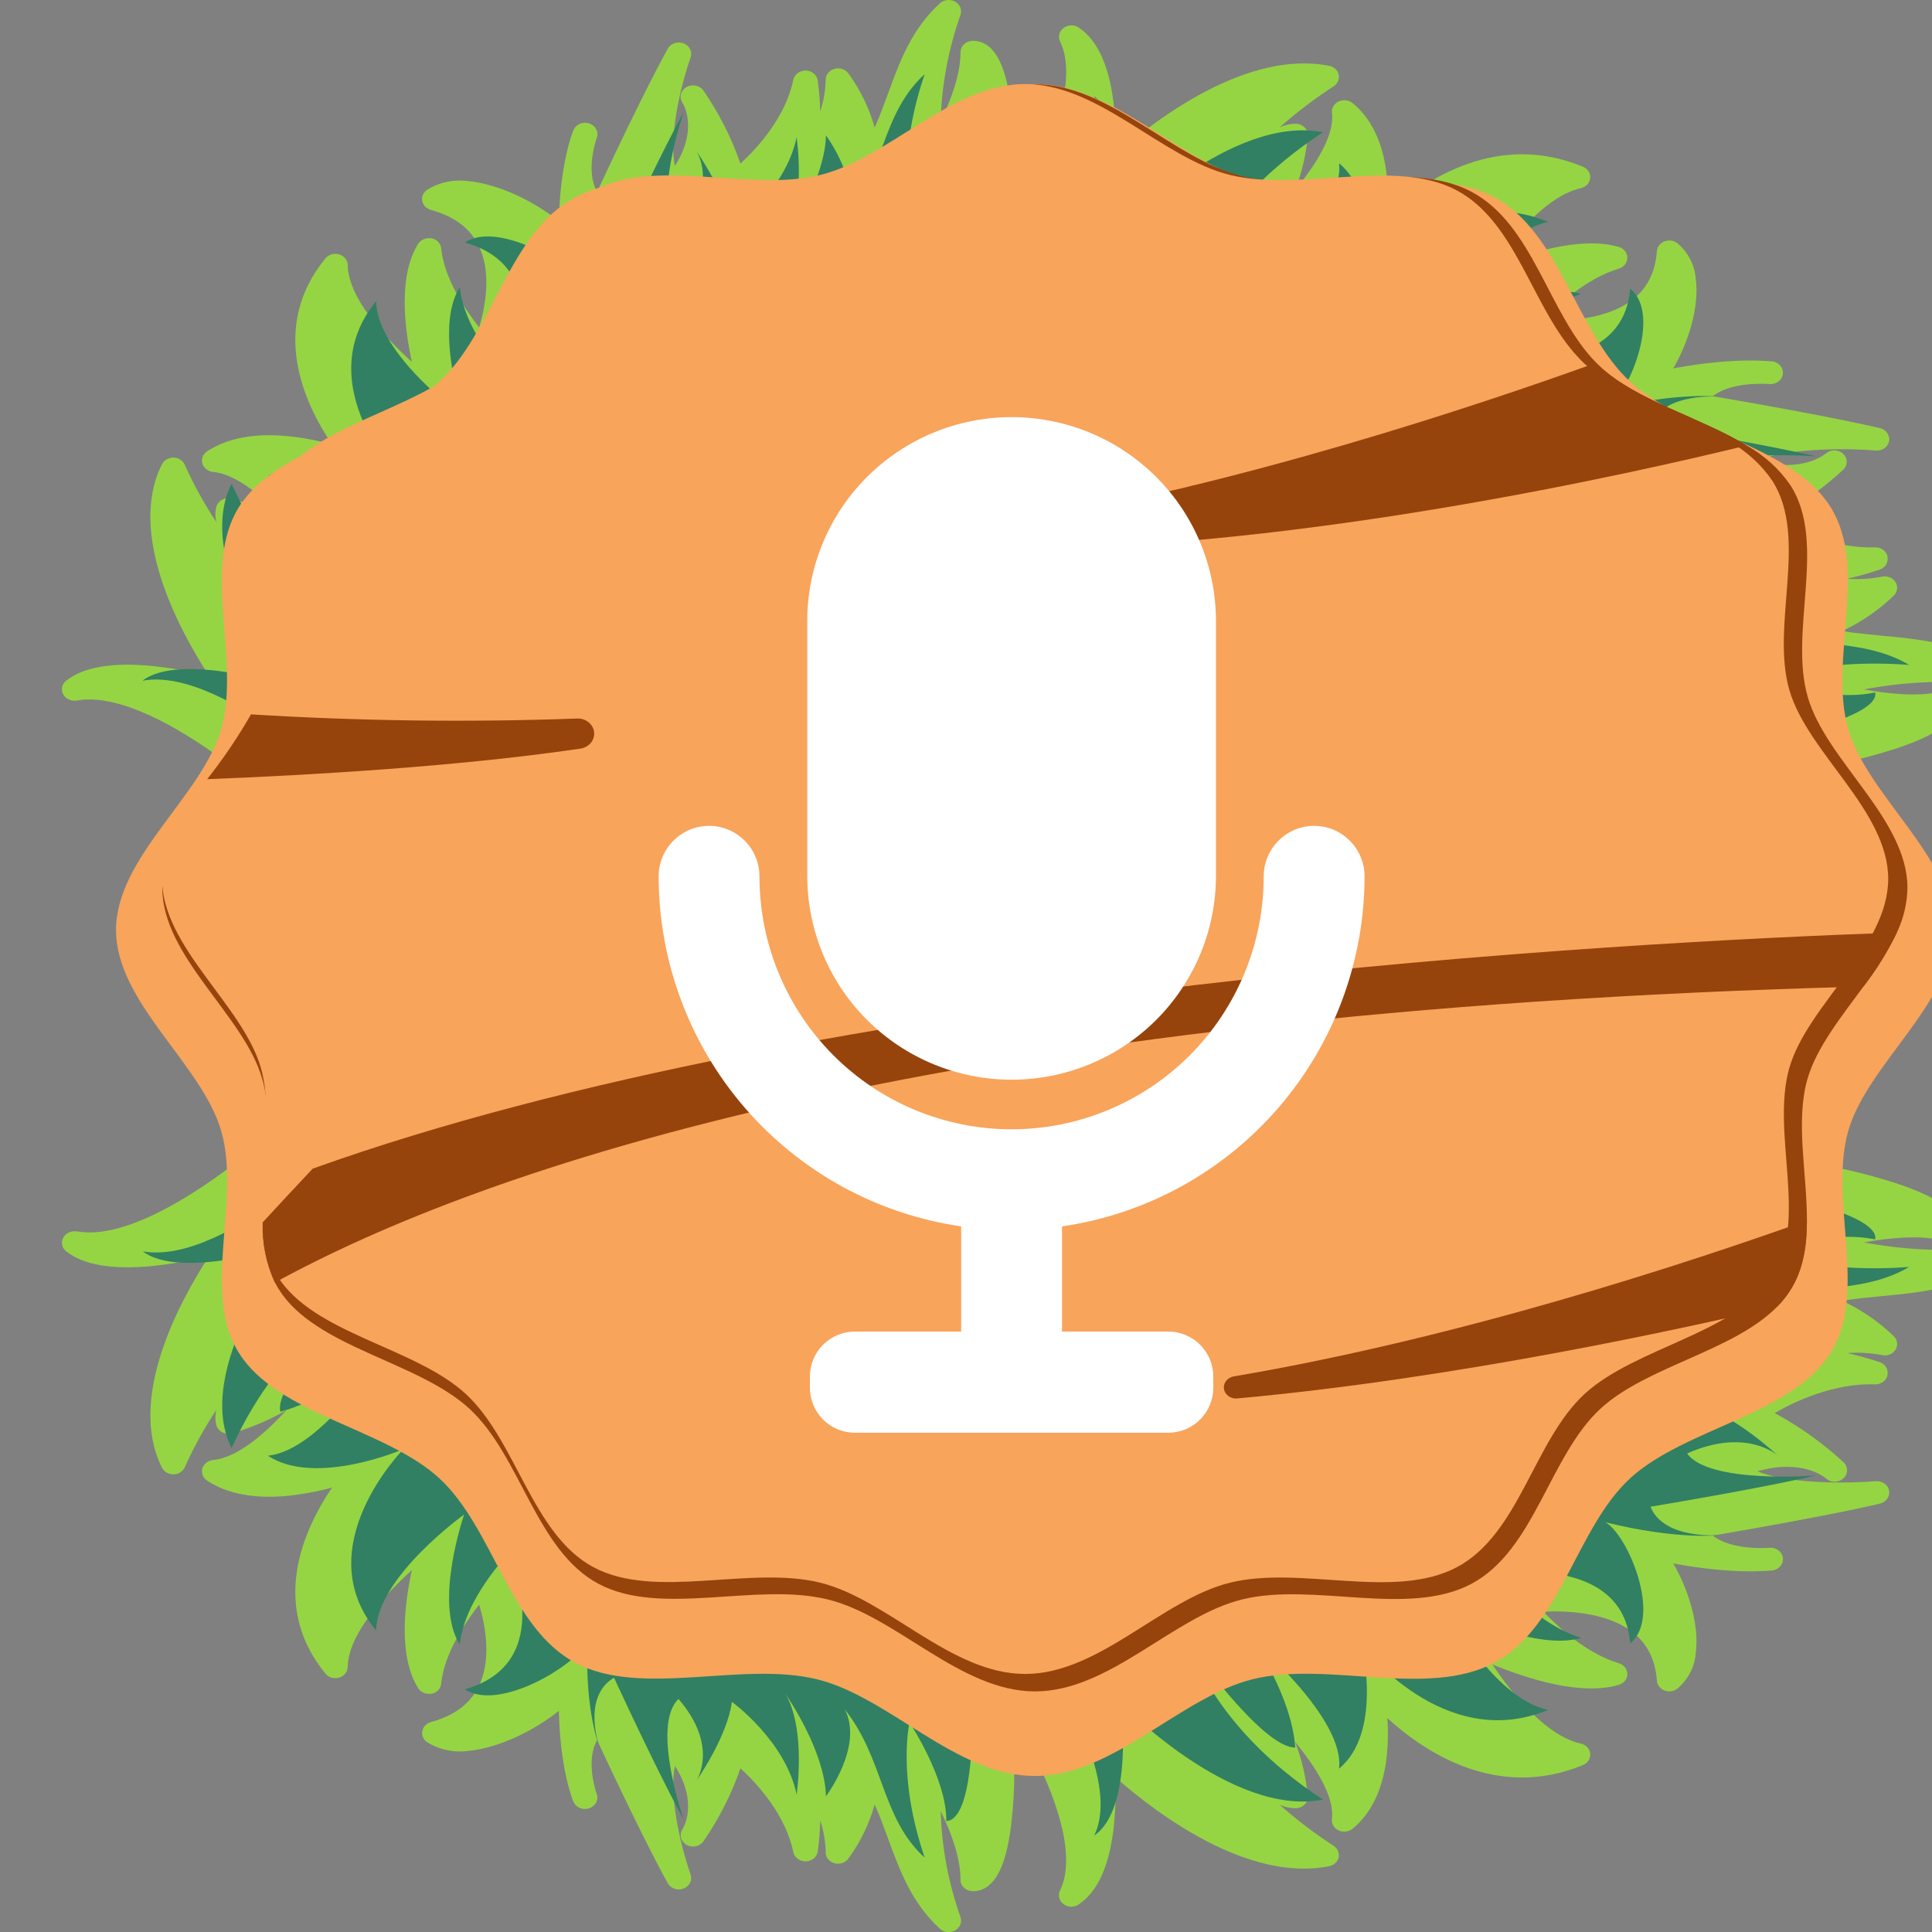 <svg width="88" height="88" viewBox="0 0 88 88" fill="none" xmlns="http://www.w3.org/2000/svg">
<rect x="0" y="0" width="88" height="88" fill="#808080" stroke="none"/>
<g clip-path="url(#clip0_2825_32837)">
<path d="M14.785 49.649H14.839C14.917 49.648 14.995 49.662 15.067 49.69C15.139 49.718 15.204 49.76 15.257 49.812L46.05 80.276C46.146 80.371 46.201 80.495 46.203 80.625C46.203 81.465 46.154 82.304 46.056 83.139C45.809 85.101 45.282 86.057 44.406 86.141H44.337C44.261 86.143 44.184 86.132 44.113 86.106C44.042 86.081 43.977 86.043 43.922 85.994C43.866 85.945 43.823 85.886 43.793 85.822C43.764 85.757 43.749 85.687 43.75 85.617C43.75 84.619 43.314 83.433 42.847 82.496C42.893 84.138 43.198 85.765 43.75 87.327C43.788 87.438 43.783 87.558 43.739 87.666C43.694 87.775 43.611 87.868 43.503 87.928C43.431 87.967 43.351 87.992 43.269 88C43.186 88.008 43.102 87.999 43.023 87.974C42.945 87.948 42.873 87.907 42.814 87.853C41.526 86.678 40.987 85.204 40.463 83.779C40.27 83.252 40.075 82.717 39.84 82.188C39.595 83.071 39.188 83.909 38.636 84.666C38.59 84.727 38.529 84.779 38.459 84.817C38.389 84.855 38.311 84.878 38.23 84.885C38.148 84.893 38.065 84.885 37.986 84.86C37.908 84.836 37.837 84.795 37.778 84.742C37.718 84.689 37.673 84.625 37.644 84.554C37.615 84.483 37.603 84.406 37.61 84.331C37.596 83.853 37.512 83.379 37.36 82.922C37.349 83.395 37.311 83.867 37.245 84.336C37.229 84.451 37.17 84.558 37.08 84.639C36.989 84.72 36.871 84.77 36.746 84.782H36.704C36.57 84.786 36.439 84.745 36.335 84.668C36.231 84.591 36.16 84.482 36.135 84.361C35.786 82.681 34.539 81.29 33.727 80.544C33.321 81.715 32.755 82.832 32.041 83.871C31.995 83.936 31.933 83.991 31.861 84.032C31.788 84.072 31.707 84.098 31.623 84.106C31.518 84.115 31.412 84.097 31.317 84.054C31.223 84.01 31.143 83.944 31.088 83.861C31.032 83.778 31.003 83.683 31.003 83.585C31.004 83.488 31.034 83.393 31.09 83.311C31.12 83.263 31.824 82.141 30.744 80.439C30.473 81.642 30.93 83.876 31.457 85.384C31.5 85.508 31.49 85.642 31.43 85.76C31.371 85.878 31.265 85.971 31.135 86.021C31.084 86.041 31.03 86.054 30.976 86.06C30.863 86.07 30.75 86.049 30.651 85.999C30.552 85.95 30.471 85.875 30.419 85.783C30.377 85.711 29.401 83.987 27.198 79.264C26.647 80.206 27.171 81.695 27.18 81.711C27.226 81.84 27.216 81.981 27.151 82.103C27.087 82.225 26.973 82.32 26.834 82.365C26.791 82.38 26.747 82.389 26.701 82.393C26.578 82.405 26.454 82.379 26.349 82.32C26.243 82.26 26.162 82.17 26.117 82.063C26.087 81.994 25.515 80.6 25.455 77.925C24.375 78.798 22.746 79.616 21.343 79.749C20.683 79.842 20.009 79.701 19.456 79.355C19.372 79.298 19.306 79.22 19.267 79.131C19.228 79.041 19.217 78.943 19.235 78.848C19.253 78.753 19.299 78.664 19.368 78.592C19.438 78.519 19.527 78.466 19.628 78.438C20.681 78.147 21.389 77.626 21.786 76.847C22.409 75.625 22.114 74.05 21.825 73.089C21.178 73.92 20.236 75.306 20.094 76.692C20.084 76.801 20.035 76.905 19.956 76.987C19.877 77.069 19.771 77.126 19.655 77.149H19.592C19.484 77.159 19.375 77.14 19.279 77.095C19.182 77.05 19.102 76.98 19.047 76.894C18.144 75.453 18.412 73.103 18.761 71.517C17.436 72.712 15.859 74.477 15.838 75.924C15.837 76.033 15.799 76.138 15.729 76.225C15.659 76.313 15.562 76.378 15.45 76.412C15.412 76.423 15.372 76.431 15.332 76.434C15.236 76.444 15.138 76.43 15.049 76.394C14.96 76.359 14.882 76.303 14.824 76.232C12.256 73.091 13.845 69.641 15.125 67.756C14.463 67.937 13.785 68.063 13.099 68.133C11.594 68.277 10.351 68.047 9.439 67.443C9.345 67.382 9.273 67.296 9.234 67.197C9.195 67.097 9.189 66.99 9.218 66.887C9.247 66.785 9.31 66.693 9.397 66.625C9.484 66.556 9.592 66.514 9.707 66.503C10.769 66.403 12 65.375 13.051 64.228C12.274 64.679 11.436 65.035 10.558 65.286L10.459 65.303C10.342 65.314 10.225 65.292 10.122 65.239C9.99 65.168 9.894 65.051 9.854 64.915C9.797 64.686 9.797 64.448 9.854 64.219C9.301 65.057 8.819 65.933 8.412 66.838C8.373 66.925 8.31 67 8.228 67.056C8.146 67.111 8.05 67.145 7.949 67.154H7.904C7.794 67.156 7.687 67.129 7.594 67.076C7.501 67.023 7.426 66.946 7.38 66.855C5.788 63.704 8.159 59.313 9.52 57.218C8.658 57.426 7.781 57.577 6.895 57.67C5.089 57.839 3.798 57.614 3.018 56.999C2.923 56.925 2.858 56.823 2.833 56.711C2.808 56.598 2.825 56.481 2.88 56.378C2.922 56.299 2.985 56.23 3.063 56.179C3.142 56.128 3.233 56.097 3.328 56.087C3.384 56.079 3.441 56.079 3.497 56.087C3.812 56.141 4.133 56.151 4.451 56.118C8.473 55.735 14.327 49.854 14.384 49.795C14.437 49.748 14.499 49.71 14.568 49.684C14.637 49.659 14.71 49.647 14.785 49.649Z" fill="url(#paint0_linear_2825_32837)"/>
<path d="M13.162 56.732C13.162 56.732 8.759 62.414 10.55 65.959C12.906 60.731 16.684 58.943 16.684 58.943C16.684 58.943 12.416 62.965 12.771 64.301C15.164 63.661 17.497 61.529 17.497 61.529C17.497 61.529 14.658 66.069 12.199 66.305C14.378 67.741 18.382 66.003 18.382 66.003C18.382 66.003 13.987 70.438 17.132 74.268C17.169 71.835 21.142 68.982 21.142 68.982C21.142 68.982 19.739 73.021 20.943 74.906C21.157 72.813 23.18 70.748 23.18 70.748C23.18 70.748 25.479 75.737 21.175 76.943C22.752 78.007 26.4 75.751 26.762 74.725C26.623 77.938 27.309 79.587 27.309 79.587C27.309 79.587 26.476 77.308 27.966 76.416C30.169 81.172 31.135 82.868 31.135 82.868C31.135 82.868 29.645 78.578 30.906 77.386C32.782 79.567 31.713 81.12 31.713 81.12C31.713 81.12 33.134 79.105 33.336 77.516C33.336 77.516 35.777 79.285 36.285 81.738C36.285 81.738 36.728 78.766 35.771 77.142C37.73 80.1 37.616 81.826 37.616 81.826C37.616 81.826 39.353 79.531 38.477 77.857C40.283 80.141 40.129 82.802 42.119 84.615C40.846 80.876 41.429 78.462 41.429 78.462C41.429 78.462 43.127 81.014 43.103 82.946C44.334 82.902 44.289 78.475 44.289 78.475L16.735 51.219C16.735 51.219 10.327 57.705 6.501 56.995C8.214 58.32 13.162 56.732 13.162 56.732Z" fill="#318063"/>
<path d="M43.91 74.567V74.518C43.926 74.447 43.959 74.381 44.005 74.322C44.051 74.264 44.11 74.216 44.178 74.18L83.23 53.234C83.352 53.169 83.496 53.148 83.633 53.176C84.523 53.36 85.402 53.589 86.264 53.863C88.29 54.517 89.184 55.199 89.082 56.006C89.082 56.028 89.082 56.047 89.082 56.069C89.068 56.139 89.039 56.205 88.996 56.264C88.954 56.322 88.899 56.372 88.834 56.411C88.77 56.449 88.698 56.475 88.623 56.487C88.547 56.499 88.47 56.496 88.395 56.48C87.342 56.249 85.987 56.391 84.895 56.59C86.643 56.918 88.433 57.012 90.21 56.868C90.336 56.858 90.462 56.887 90.567 56.951C90.672 57.015 90.751 57.109 90.791 57.22C90.819 57.293 90.827 57.37 90.815 57.447C90.806 57.523 90.778 57.596 90.734 57.661C90.69 57.726 90.63 57.781 90.559 57.821C89.033 58.722 87.351 58.88 85.725 59.035C85.123 59.093 84.521 59.151 83.904 59.246C84.785 59.658 85.584 60.207 86.264 60.867C86.348 60.951 86.399 61.057 86.411 61.17C86.422 61.283 86.393 61.397 86.328 61.493C86.263 61.59 86.165 61.663 86.049 61.704C85.934 61.744 85.807 61.748 85.689 61.715C85.18 61.623 84.66 61.594 84.142 61.629C84.97 61.823 85.557 62.023 85.614 62.042C85.734 62.083 85.835 62.16 85.901 62.261C85.966 62.362 85.993 62.48 85.975 62.597C85.977 62.61 85.977 62.623 85.975 62.636C85.95 62.757 85.878 62.865 85.773 62.942C85.668 63.019 85.537 63.058 85.403 63.054C83.546 62.996 81.791 63.808 80.834 64.362C81.98 64.985 83.035 65.739 83.974 66.607C84.032 66.663 84.076 66.73 84.103 66.803C84.13 66.876 84.138 66.955 84.127 67.031C84.113 67.148 84.056 67.257 83.964 67.339C83.912 67.387 83.85 67.426 83.782 67.452C83.714 67.478 83.641 67.491 83.567 67.491C83.493 67.491 83.42 67.478 83.352 67.452C83.284 67.426 83.222 67.387 83.17 67.339C83.125 67.3 82.092 66.424 80.051 67.017C81.255 67.525 83.733 67.605 85.445 67.466C85.586 67.456 85.725 67.495 85.837 67.574C85.948 67.654 86.023 67.768 86.047 67.896C86.055 67.946 86.055 67.996 86.047 68.046C86.034 68.149 85.987 68.246 85.913 68.325C85.839 68.403 85.741 68.46 85.632 68.487C85.545 68.509 83.504 69.005 78.017 69.944C78.892 70.646 80.584 70.499 80.605 70.499C80.75 70.489 80.893 70.53 81.005 70.615C81.118 70.699 81.19 70.821 81.207 70.953C81.213 70.995 81.213 71.037 81.207 71.078C81.193 71.192 81.138 71.297 81.052 71.379C80.965 71.461 80.852 71.514 80.729 71.53C80.65 71.53 79.049 71.74 76.214 71.214C76.897 72.375 77.418 74.03 77.237 75.308C77.192 75.922 76.894 76.497 76.403 76.915C76.324 76.978 76.227 77.019 76.124 77.034C76.021 77.05 75.915 77.038 75.818 77.002C75.722 76.965 75.638 76.904 75.576 76.826C75.515 76.748 75.478 76.656 75.47 76.56C75.395 75.549 74.998 74.8 74.266 74.271C73.11 73.439 71.376 73.362 70.296 73.406C71.021 74.171 72.297 75.322 73.733 75.757C73.846 75.791 73.945 75.857 74.015 75.945C74.084 76.034 74.122 76.141 74.122 76.25C74.123 76.27 74.123 76.291 74.122 76.311C74.109 76.41 74.066 76.504 73.997 76.58C73.928 76.657 73.837 76.714 73.733 76.743C72.006 77.253 69.579 76.466 67.975 75.815C68.95 77.27 70.47 79.074 71.999 79.418C72.114 79.442 72.217 79.5 72.294 79.581C72.372 79.663 72.419 79.765 72.43 79.873C72.434 79.909 72.434 79.947 72.43 79.983C72.418 80.072 72.382 80.157 72.325 80.23C72.267 80.302 72.191 80.359 72.102 80.396C68.21 82.01 64.905 79.823 63.192 78.257C63.237 78.891 63.221 79.529 63.144 80.161C62.963 81.547 62.446 82.608 61.606 83.298C61.52 83.368 61.413 83.412 61.299 83.425C61.185 83.438 61.07 83.419 60.968 83.37C60.866 83.322 60.782 83.245 60.728 83.152C60.675 83.058 60.653 82.952 60.667 82.847C60.793 81.871 59.974 80.54 58.99 79.343C59.299 80.141 59.492 80.972 59.565 81.816C59.565 81.846 59.565 81.876 59.565 81.907C59.55 82.031 59.486 82.147 59.385 82.231C59.284 82.315 59.153 82.362 59.017 82.364C58.762 82.362 58.511 82.306 58.283 82.201C59.05 82.88 59.872 83.506 60.742 84.072C60.825 84.126 60.891 84.199 60.932 84.284C60.973 84.37 60.989 84.464 60.977 84.557V84.598C60.955 84.697 60.902 84.788 60.825 84.86C60.748 84.932 60.65 84.981 60.543 85.003C56.853 85.737 52.717 82.639 50.809 80.956C50.838 81.776 50.803 82.597 50.706 83.412C50.49 85.075 49.966 86.184 49.141 86.738C49.053 86.801 48.947 86.838 48.836 86.845C48.724 86.853 48.613 86.829 48.516 86.778C48.42 86.727 48.342 86.65 48.292 86.558C48.243 86.466 48.224 86.363 48.238 86.261C48.245 86.209 48.26 86.157 48.283 86.109C48.412 85.839 48.494 85.553 48.527 85.261C49.009 81.563 44.069 75.005 44.012 74.942C43.927 74.834 43.89 74.7 43.91 74.567Z" fill="url(#paint1_linear_2825_32837)"/>
<path d="M51.062 77.586C51.062 77.586 56.106 82.794 60.26 81.968C55.242 78.697 54.18 74.911 54.18 74.911C54.18 74.911 57.491 79.623 58.996 79.598C58.846 77.306 57.097 74.739 57.097 74.739C57.097 74.739 61.281 78.29 60.989 80.56C62.99 78.919 62.03 74.942 62.03 74.942C62.03 74.942 65.745 79.864 70.512 77.885C67.942 77.331 65.796 73.121 65.796 73.121C65.796 73.121 69.763 75.269 72.026 74.603C69.859 73.949 68.132 71.682 68.132 71.682C68.132 71.682 73.935 70.718 74.251 74.85C75.726 73.667 74.139 69.892 73.122 69.337C76.493 70.169 78.393 69.919 78.393 69.919C78.393 69.919 75.795 70.166 75.178 68.63C80.701 67.699 82.703 67.206 82.703 67.206C82.703 67.206 77.83 67.599 76.846 66.203C79.555 65 80.978 66.299 80.978 66.299C80.978 66.299 79.154 64.581 77.514 64.049C77.514 64.049 79.922 62.245 82.631 62.331C82.631 62.331 79.579 61.277 77.649 61.776C81.213 60.667 83.016 61.153 83.016 61.153C83.016 61.153 80.972 59.088 79.004 59.489C81.824 58.359 84.605 59.096 86.962 57.707C82.721 58.029 80.295 56.973 80.295 56.973C80.295 56.973 83.374 56.008 85.412 56.455C85.635 55.346 80.936 54.406 80.936 54.406L45.977 73.154C45.977 73.154 51.432 80.341 49.839 83.606C51.651 82.381 51.062 77.586 51.062 77.586Z" fill="#318063"/>
<path d="M14.784 38.352H14.838C14.917 38.352 14.994 38.338 15.066 38.309C15.138 38.281 15.203 38.239 15.257 38.186L46.049 7.725C46.145 7.63 46.2 7.506 46.203 7.376C46.203 6.536 46.154 5.697 46.055 4.862C45.809 2.897 45.282 1.943 44.406 1.86H44.337C44.26 1.857 44.184 1.869 44.112 1.895C44.041 1.92 43.975 1.958 43.921 2.008C43.866 2.057 43.822 2.116 43.793 2.181C43.764 2.246 43.749 2.316 43.75 2.387C43.75 3.385 43.313 4.571 42.847 5.505C42.893 3.863 43.197 2.236 43.75 0.674C43.787 0.563 43.783 0.444 43.738 0.335C43.693 0.227 43.61 0.135 43.503 0.075C43.432 0.034 43.351 0.009 43.268 0.003C43.185 -0.005 43.101 0.004 43.023 0.029C42.944 0.054 42.873 0.096 42.813 0.15C41.525 1.322 40.986 2.797 40.463 4.224C40.27 4.751 40.074 5.286 39.84 5.813C39.594 4.93 39.187 4.092 38.636 3.335C38.588 3.274 38.528 3.223 38.458 3.186C38.388 3.148 38.31 3.124 38.229 3.116C38.147 3.107 38.063 3.117 37.985 3.143C37.869 3.18 37.77 3.251 37.702 3.345C37.634 3.44 37.601 3.552 37.609 3.664C37.596 4.142 37.512 4.616 37.359 5.072C37.349 4.601 37.311 4.13 37.245 3.662C37.228 3.547 37.17 3.44 37.079 3.359C36.988 3.278 36.871 3.227 36.745 3.215H36.703C36.569 3.212 36.439 3.252 36.334 3.33C36.23 3.407 36.159 3.516 36.134 3.637C35.785 5.316 34.539 6.705 33.726 7.451C33.32 6.281 32.754 5.163 32.041 4.125C31.994 4.059 31.933 4.005 31.86 3.964C31.788 3.924 31.706 3.899 31.622 3.892C31.496 3.881 31.369 3.908 31.261 3.969C31.135 4.044 31.046 4.161 31.014 4.296C30.982 4.43 31.009 4.571 31.089 4.687C31.119 4.734 31.824 5.854 30.743 7.556C30.472 6.353 30.93 4.122 31.457 2.614C31.499 2.49 31.49 2.355 31.43 2.236C31.371 2.118 31.265 2.024 31.134 1.974C31.083 1.955 31.03 1.943 30.975 1.938C30.863 1.928 30.75 1.949 30.651 1.998C30.551 2.047 30.47 2.123 30.418 2.215C30.376 2.29 29.401 4.014 27.197 8.734C26.647 7.791 27.17 6.306 27.179 6.286C27.23 6.157 27.222 6.014 27.158 5.889C27.094 5.765 26.979 5.669 26.838 5.623C26.697 5.576 26.542 5.583 26.407 5.642C26.271 5.701 26.167 5.808 26.117 5.937C26.087 6.004 25.515 7.401 25.455 10.073C24.374 9.202 22.745 8.385 21.343 8.252C20.682 8.159 20.008 8.299 19.456 8.645C19.371 8.702 19.305 8.78 19.266 8.87C19.227 8.959 19.215 9.057 19.233 9.152C19.25 9.247 19.297 9.336 19.367 9.408C19.436 9.48 19.527 9.533 19.627 9.56C20.681 9.854 21.388 10.375 21.785 11.153C22.409 12.376 22.113 13.95 21.825 14.912C21.177 14.08 20.235 12.695 20.094 11.309C20.083 11.199 20.035 11.096 19.956 11.013C19.877 10.931 19.771 10.874 19.654 10.851H19.591C19.483 10.842 19.375 10.861 19.278 10.906C19.182 10.951 19.101 11.021 19.046 11.106C18.143 12.545 18.411 14.895 18.76 16.483C17.436 15.289 15.859 13.523 15.838 12.074C15.836 11.966 15.798 11.861 15.728 11.774C15.659 11.687 15.561 11.622 15.449 11.589C15.411 11.576 15.372 11.568 15.332 11.564C15.235 11.555 15.138 11.57 15.049 11.606C14.96 11.642 14.882 11.698 14.823 11.769C12.256 14.906 13.845 18.357 15.124 20.242C14.462 20.061 13.784 19.935 13.098 19.865C11.593 19.721 10.35 19.954 9.438 20.555C9.344 20.616 9.273 20.702 9.233 20.801C9.194 20.9 9.189 21.008 9.218 21.111C9.247 21.213 9.309 21.304 9.397 21.373C9.484 21.442 9.592 21.484 9.706 21.495C10.769 21.597 12 22.625 13.05 23.773C12.273 23.322 11.435 22.966 10.558 22.714C10.526 22.704 10.492 22.697 10.459 22.695C10.341 22.683 10.223 22.706 10.121 22.761C10.055 22.796 9.998 22.843 9.952 22.898C9.906 22.954 9.872 23.018 9.854 23.086C9.797 23.315 9.797 23.552 9.854 23.781C9.3 22.944 8.818 22.068 8.412 21.162C8.373 21.075 8.309 21 8.228 20.944C8.146 20.887 8.05 20.853 7.948 20.843H7.903C7.793 20.842 7.686 20.87 7.593 20.923C7.5 20.977 7.426 21.054 7.379 21.145C5.787 24.297 8.159 28.687 9.519 30.78C8.657 30.573 7.78 30.423 6.895 30.331C5.089 30.162 3.797 30.386 3.018 31.002C2.934 31.067 2.874 31.154 2.843 31.25C2.812 31.347 2.813 31.45 2.845 31.547C2.877 31.643 2.939 31.729 3.023 31.794C3.107 31.858 3.21 31.899 3.319 31.911C3.375 31.918 3.431 31.918 3.487 31.911C3.802 31.854 4.123 31.843 4.441 31.877C8.463 32.26 14.317 38.141 14.375 38.202C14.428 38.251 14.492 38.29 14.563 38.316C14.633 38.341 14.708 38.354 14.784 38.352Z" fill="url(#paint2_linear_2825_32837)"/>
<path d="M13.162 31.264C13.162 31.264 8.758 25.582 10.549 22.034C12.906 27.261 16.684 29.052 16.684 29.052C16.684 29.052 12.415 25.03 12.771 23.691C15.164 24.334 17.497 26.463 17.497 26.463C17.497 26.463 14.658 21.92 12.199 21.687C14.378 20.252 18.381 21.99 18.381 21.99C18.381 21.99 13.987 17.555 17.132 13.722C17.168 16.155 21.142 19.01 21.142 19.01C21.142 19.01 19.739 14.972 20.943 13.084C21.157 15.177 23.179 17.242 23.179 17.242C23.179 17.242 25.479 12.253 21.175 11.047C22.752 9.983 26.4 12.242 26.761 13.264C26.623 10.052 27.309 8.403 27.309 8.403C27.309 8.403 26.475 10.681 27.965 11.574C30.169 6.815 31.135 5.121 31.135 5.121C31.135 5.121 29.645 9.409 30.906 10.604C32.781 8.422 31.713 6.87 31.713 6.87C31.713 6.87 33.134 8.885 33.335 10.473C33.335 10.473 35.776 8.705 36.285 6.252C36.285 6.252 36.728 9.223 35.77 10.847C37.73 7.89 37.616 6.163 37.616 6.163C37.616 6.163 39.352 8.455 38.477 10.132C40.282 7.848 40.129 5.188 42.119 3.375C40.845 7.114 41.429 9.528 41.429 9.528C41.429 9.528 43.127 6.973 43.103 5.041C44.334 5.088 44.289 9.514 44.289 9.514L16.723 36.779C16.723 36.779 10.315 30.296 6.489 31.006C8.214 29.675 13.162 31.264 13.162 31.264Z" fill="#318063"/>
<path d="M43.91 13.424V13.474C43.927 13.544 43.959 13.61 44.005 13.668C44.052 13.727 44.11 13.775 44.178 13.812L83.23 34.755C83.351 34.821 83.496 34.842 83.633 34.813C84.523 34.629 85.401 34.4 86.264 34.128C88.29 33.471 89.184 32.792 89.081 31.983C89.081 31.964 89.081 31.942 89.081 31.922C89.068 31.853 89.039 31.787 88.996 31.728C88.954 31.669 88.899 31.619 88.835 31.581C88.77 31.543 88.698 31.517 88.623 31.505C88.547 31.493 88.47 31.495 88.395 31.512C87.341 31.742 85.987 31.601 84.894 31.401C86.643 31.073 88.433 30.98 90.21 31.124C90.336 31.134 90.461 31.104 90.567 31.04C90.672 30.977 90.751 30.882 90.791 30.772C90.818 30.699 90.827 30.621 90.815 30.544C90.806 30.468 90.778 30.394 90.734 30.329C90.69 30.264 90.63 30.209 90.559 30.168C89.033 29.27 87.351 29.109 85.725 28.956C85.123 28.898 84.521 28.84 83.904 28.746C84.785 28.333 85.583 27.785 86.264 27.124C86.319 27.069 86.36 27.003 86.385 26.932C86.41 26.861 86.418 26.786 86.409 26.711C86.399 26.635 86.371 26.562 86.327 26.498C86.262 26.402 86.164 26.328 86.049 26.288C85.934 26.247 85.807 26.242 85.689 26.273C85.18 26.368 84.66 26.398 84.142 26.362C84.64 26.247 85.131 26.108 85.614 25.946C85.734 25.907 85.836 25.83 85.902 25.729C85.968 25.628 85.994 25.509 85.975 25.392C85.977 25.378 85.977 25.364 85.975 25.35C85.949 25.229 85.878 25.121 85.773 25.044C85.668 24.967 85.537 24.928 85.403 24.932C83.546 24.99 81.791 24.178 80.834 23.626C81.979 23.003 83.034 22.248 83.973 21.381C84.07 21.282 84.121 21.152 84.116 21.018C84.112 20.885 84.052 20.758 83.948 20.664C83.845 20.571 83.707 20.517 83.562 20.514C83.417 20.511 83.277 20.56 83.17 20.65C83.124 20.688 82.092 21.567 80.051 20.974C81.255 20.464 83.733 20.384 85.445 20.522C85.585 20.533 85.725 20.495 85.836 20.416C85.948 20.337 86.023 20.223 86.047 20.095C86.055 20.045 86.055 19.993 86.047 19.943C86.032 19.84 85.985 19.743 85.912 19.665C85.838 19.587 85.74 19.53 85.632 19.502C85.545 19.483 83.504 18.984 78.016 18.047C78.892 17.346 80.584 17.493 80.605 17.493C80.75 17.503 80.893 17.461 81.005 17.377C81.117 17.292 81.19 17.171 81.207 17.038C81.213 16.997 81.213 16.955 81.207 16.913C81.192 16.8 81.138 16.694 81.051 16.613C80.965 16.531 80.851 16.478 80.728 16.462C80.65 16.462 79.049 16.251 76.213 16.78C76.897 15.619 77.418 13.962 77.237 12.684C77.191 12.071 76.893 11.497 76.403 11.079C76.324 11.016 76.227 10.975 76.124 10.96C76.021 10.944 75.915 10.956 75.818 10.992C75.722 11.029 75.638 11.09 75.576 11.168C75.515 11.246 75.478 11.338 75.47 11.434C75.395 12.445 74.997 13.194 74.266 13.72C73.11 14.552 71.376 14.632 70.296 14.585C71.021 13.823 72.297 12.67 73.733 12.238C73.847 12.204 73.945 12.137 74.015 12.048C74.085 11.959 74.122 11.851 74.121 11.742C74.123 11.722 74.123 11.703 74.121 11.683C74.109 11.584 74.067 11.49 73.998 11.413C73.929 11.335 73.837 11.278 73.733 11.248C72.005 10.741 69.579 11.525 67.975 12.177C68.95 10.724 70.47 8.92 71.999 8.573C72.114 8.548 72.217 8.491 72.295 8.409C72.372 8.327 72.419 8.224 72.43 8.116C72.434 8.079 72.434 8.042 72.43 8.005C72.418 7.917 72.381 7.833 72.324 7.761C72.266 7.689 72.19 7.632 72.102 7.595C68.21 5.979 64.905 8.169 63.192 9.732C63.236 9.097 63.22 8.46 63.144 7.828C62.963 6.442 62.446 5.38 61.606 4.693C61.52 4.624 61.413 4.58 61.3 4.567C61.187 4.554 61.072 4.574 60.971 4.622C60.869 4.671 60.786 4.746 60.733 4.839C60.679 4.932 60.657 5.038 60.67 5.142C60.796 6.118 59.977 7.451 58.993 8.648C59.301 7.851 59.495 7.02 59.568 6.176C59.568 6.145 59.568 6.112 59.568 6.082C59.551 5.978 59.501 5.882 59.423 5.805C59.372 5.753 59.309 5.712 59.24 5.683C59.171 5.654 59.096 5.638 59.02 5.635C58.765 5.639 58.514 5.696 58.286 5.802C59.053 5.122 59.875 4.497 60.745 3.931C60.828 3.877 60.893 3.803 60.934 3.718C60.976 3.633 60.991 3.539 60.98 3.446V3.404C60.958 3.305 60.905 3.215 60.828 3.143C60.751 3.071 60.653 3.021 60.546 3C56.856 2.265 52.72 5.361 50.812 7.043C50.84 6.224 50.806 5.403 50.709 4.588C50.493 2.941 49.969 1.816 49.144 1.262C49.056 1.2 48.949 1.164 48.838 1.157C48.727 1.151 48.616 1.175 48.52 1.226C48.424 1.277 48.346 1.353 48.296 1.445C48.247 1.537 48.227 1.64 48.241 1.741C48.247 1.793 48.263 1.844 48.286 1.891C48.414 2.162 48.496 2.448 48.53 2.742C49.012 6.436 44.072 12.997 44.015 13.058C43.932 13.164 43.894 13.294 43.91 13.424Z" fill="url(#paint3_linear_2825_32837)"/>
<path d="M51.062 10.408C51.062 10.408 56.106 5.197 60.26 6.026C55.242 9.296 54.18 13.08 54.18 13.08C54.18 13.08 57.491 8.368 58.996 8.396C58.846 10.688 57.097 13.254 57.097 13.254C57.097 13.254 61.281 9.701 60.989 7.434C62.99 9.072 62.03 13.052 62.03 13.052C62.03 13.052 65.745 8.13 70.512 10.106C67.942 10.66 65.796 14.873 65.796 14.873C65.796 14.873 69.763 12.725 72.026 13.39C69.859 14.044 68.132 16.309 68.132 16.309C68.132 16.309 73.935 17.276 74.251 13.144C75.726 14.327 74.139 18.102 73.122 18.654C76.493 17.822 78.393 18.072 78.393 18.072C78.393 18.072 75.795 17.828 75.178 19.363C80.701 20.292 82.703 20.785 82.703 20.785C82.703 20.785 77.83 20.394 76.846 21.791C79.555 22.994 80.978 21.694 80.978 21.694C80.978 21.694 79.154 23.413 77.514 23.945C77.514 23.945 79.922 25.746 82.631 25.663C82.631 25.663 79.579 26.716 77.649 26.218C81.213 27.326 83.016 26.844 83.016 26.844C83.016 26.844 80.972 28.909 79.004 28.507C81.824 29.638 84.605 28.901 86.962 30.286C82.721 29.968 80.295 31.024 80.295 31.024C80.295 31.024 83.374 31.988 85.412 31.539C85.635 32.648 80.936 33.59 80.936 33.59L45.977 14.843C45.977 14.843 51.432 7.656 49.839 4.391C51.651 5.61 51.062 10.408 51.062 10.408Z" fill="#318063"/>
<path d="M88.976 42.36C88.976 45.667 85.063 48.458 84.187 51.507C83.284 54.663 85.111 58.871 83.375 61.631C81.614 64.434 76.722 65.063 74.251 67.335C71.78 69.608 71.1 74.115 68.06 75.737C65.019 77.358 60.489 75.642 57.064 76.485C53.753 77.3 50.722 80.894 47.131 80.894C43.54 80.894 40.509 77.291 37.198 76.485C33.772 75.653 29.203 77.336 26.202 75.737C23.201 74.137 22.479 69.608 20.01 67.335C17.542 65.063 12.648 64.434 10.887 61.631C9.15 58.86 10.989 54.661 10.074 51.507C9.189 48.458 5.285 45.669 5.285 42.36C5.285 39.051 9.198 36.262 10.074 33.213C10.977 30.059 9.15 25.852 10.887 23.088C12.624 20.325 17.539 19.66 20.01 17.384C22.482 15.109 23.162 10.605 26.205 8.983C29.215 7.387 33.772 9.08 37.198 8.238C40.509 7.423 43.54 3.828 47.131 3.828C50.722 3.828 53.753 7.431 57.064 8.238C60.489 9.069 65.058 7.387 68.06 8.983C71.061 10.58 71.783 15.112 74.251 17.384C76.719 19.657 81.614 20.286 83.375 23.088C85.135 25.891 83.272 30.059 84.187 33.213C85.072 36.265 88.976 39.053 88.976 42.36Z" fill="url(#paint4_linear_2825_32837)"/>
<path d="M86.881 40.439C86.869 41.141 86.706 41.835 86.4 42.479C85.982 43.343 85.472 44.166 84.876 44.937C83.859 46.323 82.748 47.709 82.333 49.125C81.767 51.065 82.309 53.449 82.303 55.594C82.303 56.742 82.137 57.828 81.562 58.743C81.392 59.016 81.19 59.271 80.96 59.505C78.968 61.545 75.007 62.224 72.903 64.161C70.561 66.321 69.911 70.603 67.021 72.141C64.131 73.679 59.83 72.052 56.573 72.853C53.431 73.627 50.553 77.041 47.143 77.041C43.732 77.041 40.852 73.627 37.706 72.853C34.452 72.052 30.112 73.66 27.261 72.141C24.411 70.622 23.725 66.321 21.377 64.161C19.029 62.002 14.384 61.39 12.711 58.743C12.644 58.639 12.582 58.531 12.527 58.421C12.13 57.555 11.941 56.62 11.973 55.68C11.949 53.513 12.512 51.101 11.94 49.125C11.101 46.229 7.392 43.582 7.392 40.439C7.392 37.296 11.101 34.649 11.94 31.75C12.81 28.753 11.061 24.756 12.711 22.132C14.36 19.507 19.032 18.875 21.377 16.713C23.721 14.551 24.372 10.274 27.261 8.733C30.151 7.192 34.452 8.825 37.706 8.024C40.852 7.251 43.726 3.836 47.143 3.836C50.559 3.836 53.431 7.251 56.573 8.024C59.83 8.825 64.17 7.215 67.021 8.733C69.871 10.252 70.522 14.318 72.71 16.527C72.773 16.591 72.839 16.655 72.903 16.713C74.588 18.265 77.46 19.011 79.564 20.294C80.38 20.754 81.067 21.383 81.572 22.132C83.221 24.756 81.472 28.753 82.342 31.75C83.176 34.649 86.881 37.298 86.881 40.439Z" fill="url(#paint5_linear_2825_32837)"/>
<path d="M81.508 48.621C80.647 51.584 82.378 55.55 80.747 58.136C79.115 60.722 74.495 61.357 72.174 63.494C69.853 65.631 69.215 69.869 66.356 71.385C63.496 72.901 59.243 71.296 56.025 72.089C52.916 72.854 50.068 76.246 46.694 76.246C43.32 76.246 40.472 72.868 37.363 72.089C34.142 71.296 29.838 72.887 27.032 71.385C24.227 69.883 23.532 65.628 21.214 63.491C18.896 61.354 14.291 60.767 12.641 58.136C10.992 55.506 12.738 51.584 11.877 48.621C11.043 45.758 7.38 43.136 7.38 40.029C7.38 38.416 8.367 36.936 9.433 35.483C10.174 34.545 10.841 33.559 11.428 32.532C11.614 32.18 11.764 31.814 11.877 31.437C12.738 28.474 11.01 24.508 12.641 21.924C14.273 19.341 18.89 18.701 21.214 16.567C23.538 14.432 24.173 10.192 27.032 8.673C29.892 7.154 34.142 8.762 37.363 7.969C40.472 7.204 43.32 3.828 46.694 3.828C50.068 3.828 52.913 7.204 56.025 7.969C59.243 8.762 63.55 7.171 66.356 8.673C69.083 10.125 69.793 14.047 71.873 16.262C71.968 16.368 72.068 16.47 72.174 16.567C73.836 18.097 76.671 18.834 78.751 20.101C79.562 20.555 80.245 21.18 80.744 21.924C82.375 24.519 80.644 28.474 81.505 31.437C82.339 34.3 86.005 36.922 86.005 40.029C86.005 43.136 82.342 45.758 81.508 48.621Z" fill="url(#paint6_linear_2825_32837)"/>
<path d="M26.391 34.105C20.853 34.92 13.951 35.316 9.436 35.491C10.177 34.553 10.844 33.566 11.431 32.539C16.36 32.843 21.302 32.907 26.238 32.73C26.436 32.712 26.634 32.766 26.788 32.882C26.942 32.997 27.041 33.165 27.061 33.347C27.081 33.529 27.022 33.712 26.896 33.854C26.771 33.996 26.589 34.086 26.391 34.105Z" fill="url(#paint7_linear_2825_32837)"/>
<path d="M86.4 42.477C85.982 43.341 85.472 44.164 84.877 44.935C42.549 46.044 21.967 53.25 12.518 58.419C12.121 57.553 11.932 56.618 11.964 55.678C12.651 54.93 13.409 54.118 14.243 53.231C37.631 44.844 74.001 42.903 86.4 42.477Z" fill="url(#paint8_linear_2825_32837)"/>
<path d="M82.302 55.594C82.302 56.741 82.137 57.828 81.562 58.742C81.391 59.015 81.19 59.271 80.96 59.505C76.882 60.469 66.434 62.778 56.374 63.695C56.302 63.705 56.229 63.701 56.159 63.684C56.089 63.667 56.023 63.638 55.965 63.598C55.848 63.517 55.771 63.396 55.751 63.263C55.731 63.13 55.769 62.994 55.857 62.887C55.945 62.779 56.076 62.708 56.221 62.689C66.476 60.946 76.788 57.564 82.302 55.594Z" fill="url(#paint9_linear_2825_32837)"/>
<path d="M79.555 20.292C74.317 21.573 59.342 24.949 46.444 25.004C46.28 25.005 46.122 24.948 46.001 24.847C45.879 24.746 45.803 24.606 45.787 24.456C45.771 24.305 45.817 24.155 45.915 24.034C46.013 23.913 46.157 23.83 46.318 23.801C56.597 22.025 67.051 18.563 72.689 16.531C72.752 16.595 72.818 16.659 72.882 16.717C74.579 18.264 77.451 19.009 79.555 20.292Z" fill="url(#paint10_linear_2825_32837)"/>
<path d="M46.077 49.179C48.546 49.179 50.913 48.201 52.659 46.46C54.404 44.718 55.385 42.356 55.385 39.894V28.286C55.385 25.823 54.404 23.461 52.659 21.72C50.913 19.978 48.546 19 46.077 19C43.609 19 41.241 19.978 39.496 21.72C37.75 23.461 36.77 25.823 36.77 28.286V39.894C36.77 42.356 37.75 44.718 39.496 46.46C41.241 48.201 43.609 49.179 46.077 49.179Z" fill="white"/>
<path d="M62.154 39.921C62.154 39.31 61.912 38.724 61.481 38.292C61.05 37.86 60.466 37.617 59.857 37.617C59.248 37.617 58.664 37.86 58.233 38.292C57.802 38.724 57.56 39.31 57.56 39.921C57.56 42.975 56.351 45.904 54.197 48.064C52.043 50.224 49.123 51.438 46.077 51.438C43.031 51.438 40.11 50.224 37.957 48.064C35.803 45.904 34.593 42.975 34.593 39.921C34.593 39.31 34.351 38.724 33.921 38.292C33.49 37.86 32.906 37.617 32.297 37.617C31.688 37.617 31.103 37.86 30.673 38.292C30.242 38.724 30 39.31 30 39.921C30.005 43.795 31.4 47.538 33.93 50.464C36.461 53.391 39.957 55.307 43.78 55.86V60.651H38.934C38.392 60.651 37.872 60.867 37.489 61.252C37.105 61.636 36.89 62.158 36.89 62.701V63.208C36.89 63.752 37.105 64.273 37.489 64.658C37.872 65.042 38.392 65.258 38.934 65.258H53.22C53.762 65.258 54.282 65.042 54.665 64.658C55.048 64.273 55.264 63.752 55.264 63.208V62.701C55.264 62.158 55.048 61.636 54.665 61.252C54.282 60.867 53.762 60.651 53.22 60.651H48.374V55.86C52.197 55.307 55.693 53.391 58.224 50.464C60.754 47.538 62.149 43.795 62.154 39.921Z" fill="white"/>
</g>
<defs>
<linearGradient id="paint0_linear_2825_32837" x1="61481.7" y1="-66664" x2="64101.9" y2="-71858.8" gradientUnits="userSpaceOnUse">
<stop stop-color="#95D543"/>
<stop offset="0.26" stop-color="#72B74E"/>
<stop offset="0.58" stop-color="#4F9959"/>
<stop offset="0.83" stop-color="#398760"/>
<stop offset="1" stop-color="#318063"/>
</linearGradient>
<linearGradient id="paint1_linear_2825_32837" x1="-118543" y1="-122224" x2="-123284" y2="-126599" gradientUnits="userSpaceOnUse">
<stop stop-color="#95D543"/>
<stop offset="0.26" stop-color="#72B74E"/>
<stop offset="0.58" stop-color="#4F9959"/>
<stop offset="0.83" stop-color="#398760"/>
<stop offset="1" stop-color="#318063"/>
</linearGradient>
<linearGradient id="paint2_linear_2825_32837" x1="62180.9" y1="109144" x2="64801.1" y2="114339" gradientUnits="userSpaceOnUse">
<stop stop-color="#95D543"/>
<stop offset="0.26" stop-color="#72B74E"/>
<stop offset="0.58" stop-color="#4F9959"/>
<stop offset="0.83" stop-color="#398760"/>
<stop offset="1" stop-color="#318063"/>
</linearGradient>
<linearGradient id="paint3_linear_2825_32837" x1="-124049" y1="164042" x2="-128790" y2="168416" gradientUnits="userSpaceOnUse">
<stop stop-color="#95D543"/>
<stop offset="0.26" stop-color="#72B74E"/>
<stop offset="0.58" stop-color="#4F9959"/>
<stop offset="0.83" stop-color="#398760"/>
<stop offset="1" stop-color="#318063"/>
</linearGradient>
<linearGradient id="paint4_linear_2825_32837" x1="178579" y1="92014.2" x2="184881" y2="107563" gradientUnits="userSpaceOnUse">
<stop stop-color="#F8A45B"/>
<stop offset="0.22" stop-color="#C97F40"/>
<stop offset="0.47" stop-color="#985825"/>
<stop offset="0.7" stop-color="#743C11"/>
<stop offset="0.88" stop-color="#5E2B04"/>
<stop offset="1" stop-color="#562500"/>
</linearGradient>
<linearGradient id="paint5_linear_2825_32837" x1="188559" y1="103226" x2="168671" y2="86752.3" gradientUnits="userSpaceOnUse">
<stop stop-color="#F8A45B"/>
<stop offset="0.39" stop-color="#CC7937"/>
<stop offset="0.79" stop-color="#A55318"/>
<stop offset="1" stop-color="#96440C"/>
</linearGradient>
<linearGradient id="paint6_linear_2825_32837" x1="167020" y1="85180.9" x2="173788" y2="99990.2" gradientUnits="userSpaceOnUse">
<stop stop-color="#F8A45B"/>
<stop offset="0.39" stop-color="#CC7937"/>
<stop offset="0.79" stop-color="#A55318"/>
<stop offset="1" stop-color="#96440C"/>
</linearGradient>
<linearGradient id="paint7_linear_2825_32837" x1="36400.6" y1="3624.34" x2="36401.4" y2="3684.12" gradientUnits="userSpaceOnUse">
<stop offset="0.38" stop-color="#96440C"/>
<stop offset="0.4" stop-color="#9A4810"/>
<stop offset="0.5" stop-color="#B76427"/>
</linearGradient>
<linearGradient id="paint8_linear_2825_32837" x1="161199" y1="20169" x2="161212" y2="20630.9" gradientUnits="userSpaceOnUse">
<stop offset="0.38" stop-color="#96440C"/>
<stop offset="0.4" stop-color="#9A4810"/>
<stop offset="0.5" stop-color="#B76427"/>
</linearGradient>
<linearGradient id="paint9_linear_2825_32837" x1="59355.5" y1="10704.5" x2="59367.4" y2="10875" gradientUnits="userSpaceOnUse">
<stop offset="0.38" stop-color="#96440C"/>
<stop offset="0.4" stop-color="#9A4810"/>
<stop offset="0.5" stop-color="#B76427"/>
</linearGradient>
<linearGradient id="paint10_linear_2825_32837" x1="74659.6" y1="9914.64" x2="74672.2" y2="10155.8" gradientUnits="userSpaceOnUse">
<stop offset="0.38" stop-color="#96440C"/>
<stop offset="0.4" stop-color="#9A4810"/>
<stop offset="0.5" stop-color="#B76427"/>
</linearGradient>
<clipPath id="clip0_2825_32837">
<rect width="88" height="88" fill="white"/>
</clipPath>
</defs>
</svg>
